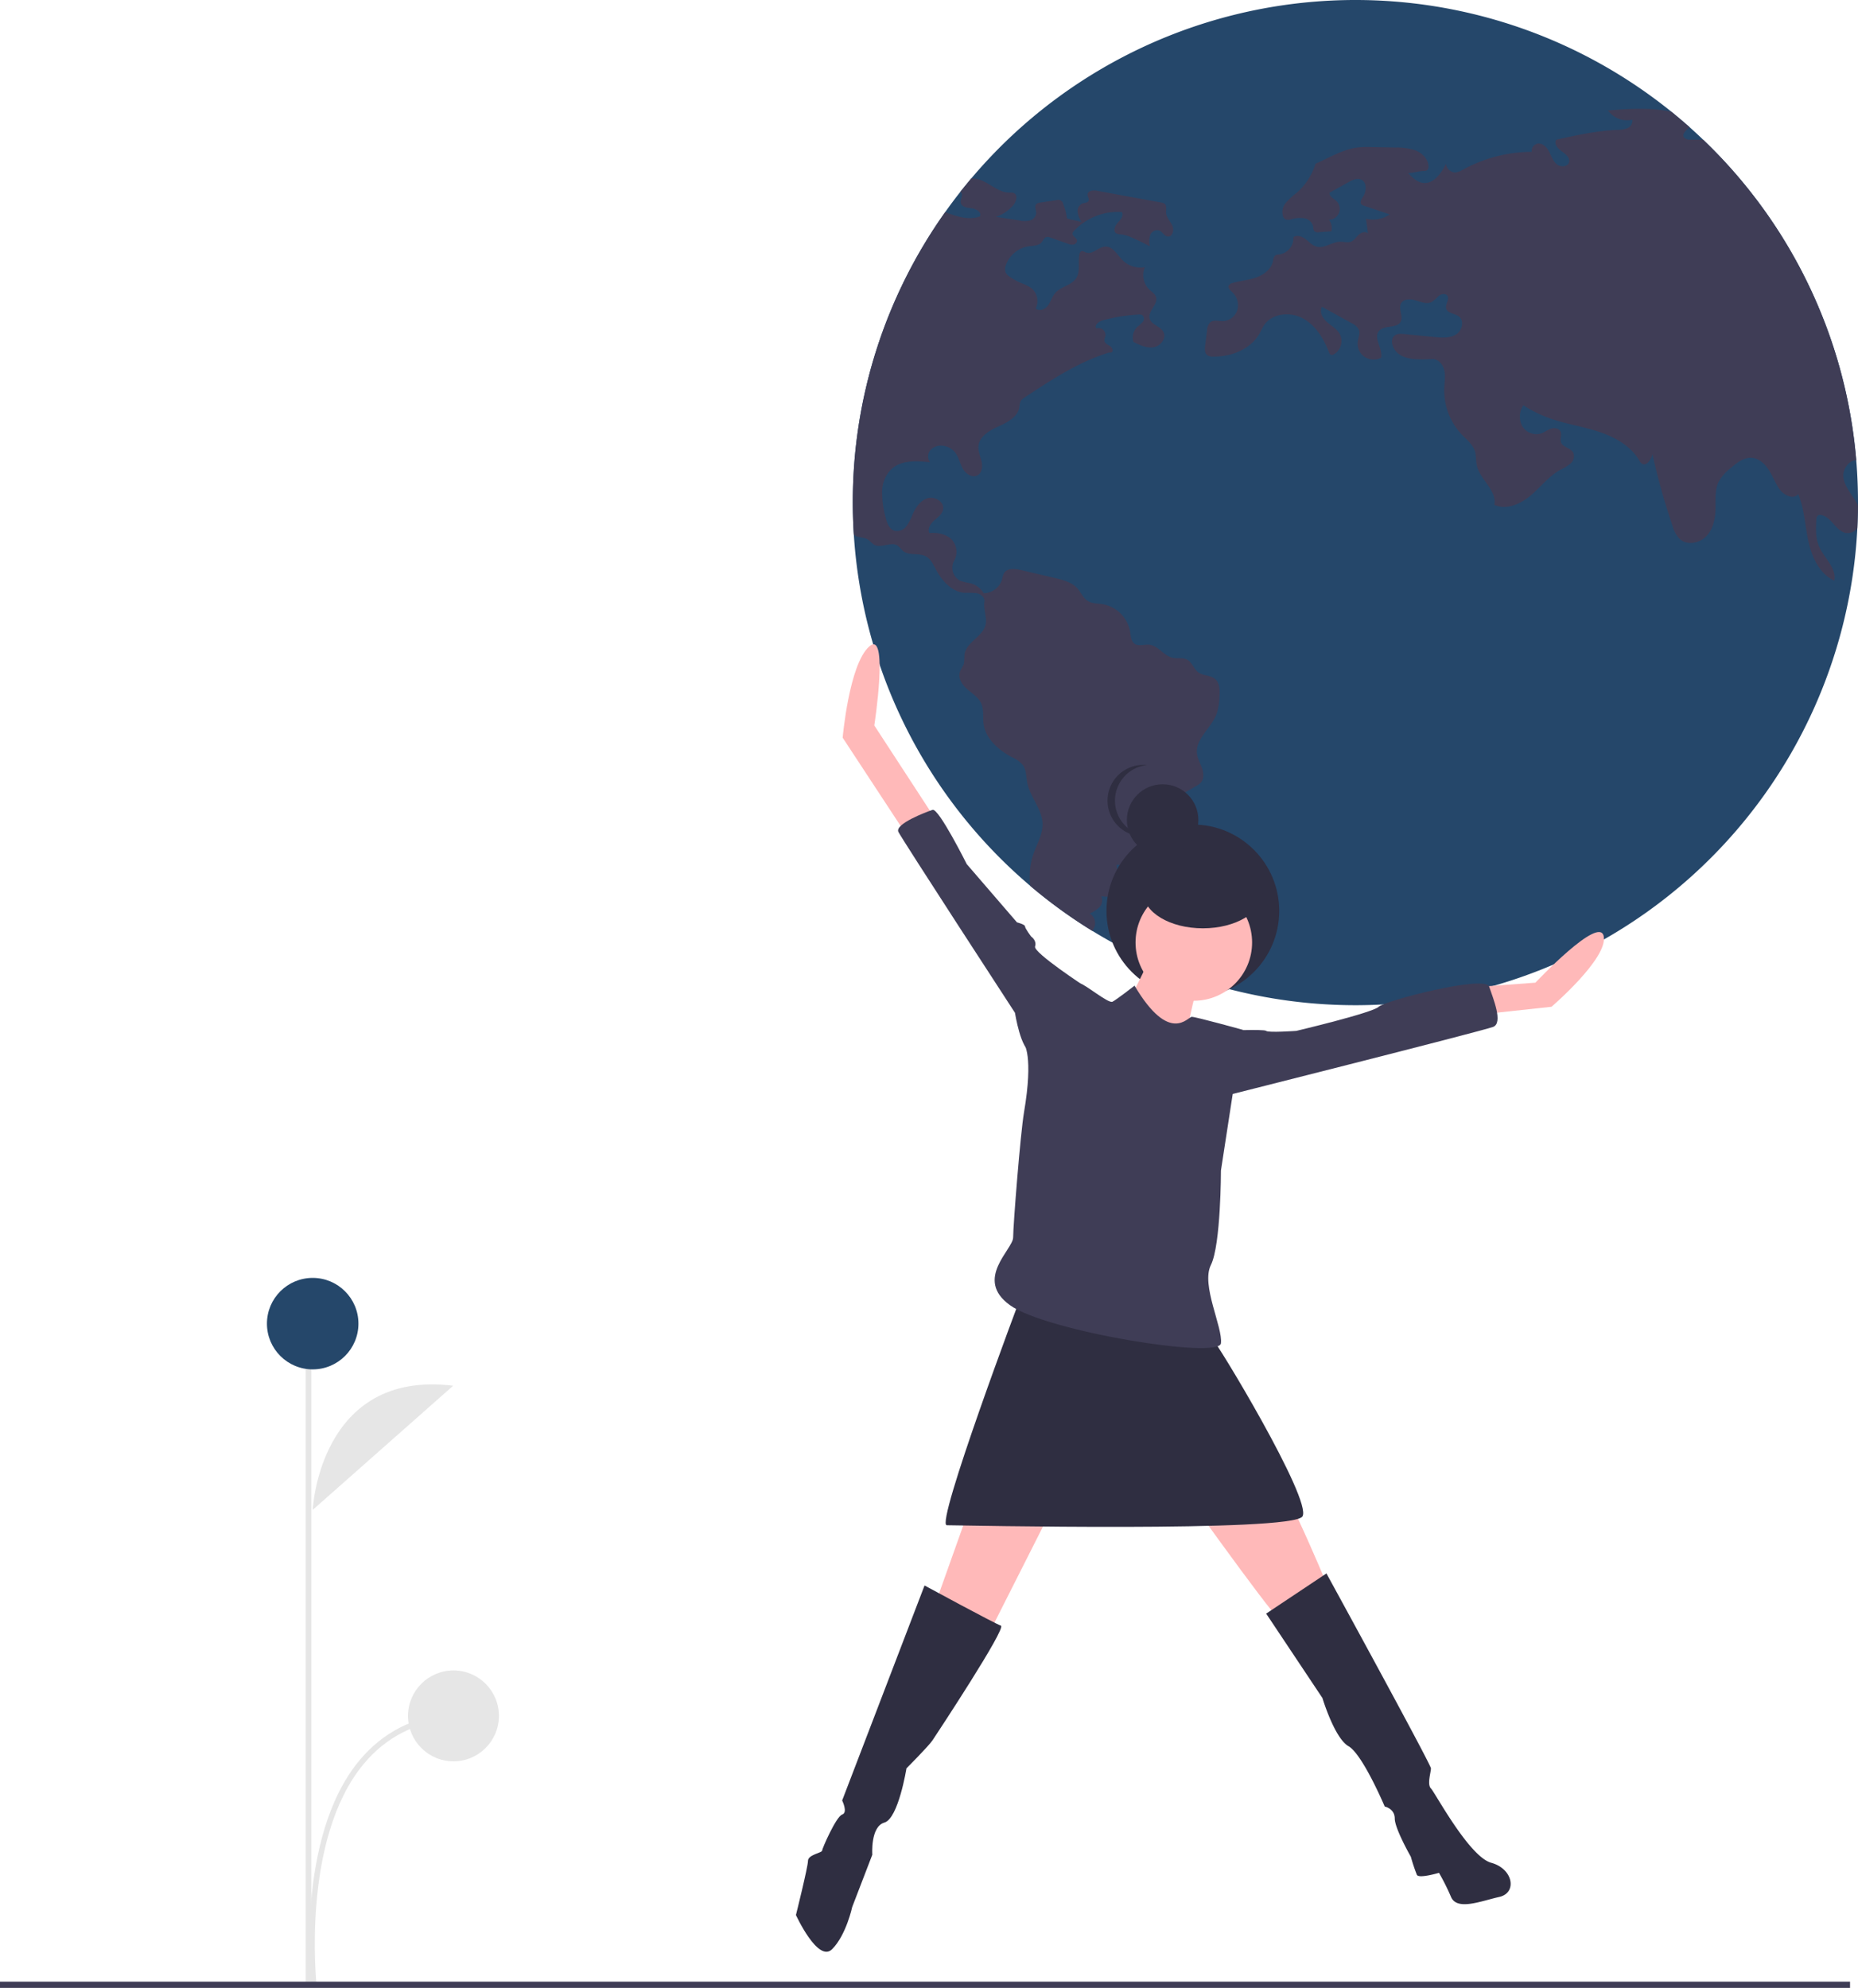 <svg id="b64b805f-e6f6-44d8-97ce-775b67d7efb4" data-name="Layer 1" xmlns="http://www.w3.org/2000/svg" width="666.856" height="713.509" viewBox="0 0 666.856 713.509"><title>the_world_is_mine</title><path d="M378.799,635.188s2.345-50.443,50.424-44.58" transform="translate(-266.572 -93.246)" fill="#e6e6e6"/><path d="M378.234,806.116c-.06-.528-5.735-53.091,17.243-80.908,8.48-10.267,19.843-16.016,33.773-17.088l.153,1.982c-13.37,1.029-24.268,6.536-32.391,16.368-22.44,27.162-16.862,78.902-16.804,79.421Z" transform="translate(-266.572 -93.246)" fill="#e6e6e6"/><rect x="109.72" y="490.367" width="2" height="221" fill="#e6e6e6"/><circle cx="112.227" cy="475.082" r="16.417" fill="#25476a"/><circle cx="162.755" cy="615.865" r="16.313" fill="#e6e6e6"/><path d="M933.428,273.633v1.08q-.037,4.068-.233,8.099a180.387,180.387,0,0,1-360.173,2.356q-.368-5.724-.368-11.535a179.493,179.493,0,0,1,33.169-104.269q2.595-3.681,5.399-7.228c1.288-1.644,2.614-3.252,3.951-4.847a180.421,180.421,0,0,1,251.388-23.855c2.172,1.755,4.307,3.571,6.393,5.424q2.503,2.227,4.921,4.553a179.899,179.899,0,0,1,54.926,115.055Q933.428,265.975,933.428,273.633Z" transform="translate(-266.572 -93.246)" fill="#25476a"/><path d="M611.223,162.136a1.003,1.003,0,0,1,.245.147c.969.798-.245,2.332-.098,3.595.172,1.62,2.332,1.976,3.964,2.135,1.632.172,3.694,1.485,2.921,2.933-4.099,1.411-8.246.025-12.431-1.583a179.494,179.494,0,0,0-33.169,104.269q0,5.817.368,11.535a4.662,4.662,0,0,0,1.117.601c1.227.466,2.651.38,3.78,1.043.896.528,1.497,1.46,2.393,1.951,2.565,1.399,6.123-1.288,8.516.38a22.004,22.004,0,0,1,1.755,1.792c2.209,1.914,5.841.626,8.394,2.062,1.644.92,2.491,2.761,3.375,4.43,2.197,4.172,5.755,8.271,10.455,8.602a28.155,28.155,0,0,1,4.442.147c1.448.331,2.871,1.595,2.638,3.056-.405,2.516.834,5.264.503,7.78-.601,4.602-7.117,6.614-7.67,11.216a27.711,27.711,0,0,1-.172,3.031c-.295,1.203-1.203,2.184-1.522,3.387-.614,2.27,1.019,4.54,2.798,6.062,1.792,1.534,3.927,2.859,4.908,4.994,1.031,2.27.528,4.908.859,7.375.736,5.387,5.387,9.375,10.173,11.952a10.622,10.622,0,0,1,3.976,2.896c1.227,1.779,1.104,4.123,1.522,6.246,1.006,5.191,5.375,9.473,5.497,14.762.086,3.767-2,7.179-3.252,10.725a24.752,24.752,0,0,0-1.117,11.584,181.251,181.251,0,0,0,22.248,16.137,6.482,6.482,0,0,0,.92-2.062,4.077,4.077,0,0,0-1.902-4.221,10.088,10.088,0,0,0,3.522-2.258,3.455,3.455,0,0,0,.638-3.902c2.16.27,4.724.405,6.148-1.252,1.141-1.325,1.068-3.313.614-4.994-.454-1.693-1.215-3.325-1.227-5.08a91.382,91.382,0,0,0,14.995-.503,9.734,9.734,0,0,0-4.565-5.718c2.258-.38,4.307-3.08,5.019-5.252a13.378,13.378,0,0,0,.098-6.786,3.61,3.61,0,0,1-.074-1.767,3.477,3.477,0,0,1,1.792-1.73q5.596-3.221,11.191-6.43a6.747,6.747,0,0,0,1.792-1.313c1.166-1.387.994-3.46.393-5.166s-1.558-3.313-1.792-5.105c-.687-5.363,5.056-9.216,6.995-14.271a21.434,21.434,0,0,0,1.055-6.246c.16-2.282.172-4.921-1.571-6.381-1.681-1.411-4.295-1.092-6.05-2.405-1.608-1.203-2.16-3.522-3.915-4.491-1.595-.884-3.583-.319-5.363-.736-3.117-.724-5.08-4.319-8.271-4.651-1.792-.196-3.829.687-5.301-.356-1.301-.933-1.35-2.786-1.595-4.356a12.169,12.169,0,0,0-9.817-9.842c-1.853-.295-3.865-.184-5.448-1.203-1.595-1.031-2.319-2.957-3.583-4.393-2.012-2.295-5.203-3.117-8.185-3.816q-6.074-1.417-12.136-2.847c-2.147-.515-4.921-.785-6.087,1.104a8.302,8.302,0,0,0-.712,2.27,7.04,7.04,0,0,1-6.602,4.958,7.801,7.801,0,0,0-4.589-3.559,28.957,28.957,0,0,1-3.73-.884,5.227,5.227,0,0,1-2.258-7.252,6.511,6.511,0,0,0-1.117-7.817c-2.062-1.853-5.043-2.307-7.817-2.123-.724-1.583.491-3.362,1.792-4.516,1.313-1.141,2.896-2.27,3.178-3.988.454-2.7-2.994-4.749-5.608-3.951-2.614.81-4.283,3.35-5.387,5.853a17.653,17.653,0,0,1-2.172,4.16,4.264,4.264,0,0,1-4.123,1.693c-2.16-.552-2.982-3.117-3.46-5.277a34.407,34.407,0,0,1-1.153-8.848,11.55,11.55,0,0,1,3.338-8.05c3.571-3.289,9.068-2.97,13.891-2.442a3.538,3.538,0,0,1,.368-4.663,5.302,5.302,0,0,1,4.81-1.178,6.6,6.6,0,0,1,3.718,2.221c1.374,1.669,1.767,3.939,2.798,5.829,1.043,1.902,3.375,3.522,5.277,2.503,1.657-.884,1.914-3.166,1.509-4.994-.417-1.816-1.288-3.595-1.141-5.461.282-3.546,3.976-5.694,7.228-7.154s6.97-3.436,7.485-6.97a6.513,6.513,0,0,1,.393-2.012,3.934,3.934,0,0,1,1.46-1.374c9.486-6.271,19.143-12.627,29.991-16.051.564-.184.626.012,1.203-.123.81-.466.27-1.755-.503-2.27s-1.804-.92-2-1.828c-.135-.663.258-1.325.356-2a2.497,2.497,0,0,0-3.276-2.528c-.871-1.153.847-2.491,2.246-2.884a61.333,61.333,0,0,1,12.823-2.086,2.283,2.283,0,0,1,1.46.245,1.735,1.735,0,0,1,.11,2.381,13.44,13.44,0,0,1-1.951,1.779,5.36,5.36,0,0,0-1.399,5.387c2.27,1.153,4.724,2.344,7.24,1.939,2.503-.405,4.724-3.227,3.546-5.473-1.092-2.098-4.393-2.577-4.958-4.872-.663-2.687,3.141-5.08,2.282-7.706-.368-1.153-1.522-1.841-2.405-2.663a7.26,7.26,0,0,1-1.583-8.025,9.144,9.144,0,0,1-8.001-2.503c-1.914-1.927-3.436-4.982-6.16-4.884-2.491.074-4.639,2.982-6.97,2.098-.577-.221-1.178-.663-1.73-.405a1.43,1.43,0,0,0-.65,1.068c-.589,2.835.429,6.062-1.117,8.516-1.681,2.663-5.571,3.031-7.608,5.436-1.104,1.301-1.534,3.056-2.552,4.43s-3.166,2.258-4.393,1.055a6.047,6.047,0,0,0-1.644-7.363,15.812,15.812,0,0,0-3.632-1.767,21.557,21.557,0,0,1-4.062-2.258,4.025,4.025,0,0,1-1.485-1.595,3.668,3.668,0,0,1,.098-2.528,10.332,10.332,0,0,1,8.209-6.798c1.62-.221,3.51-.147,4.589-1.387.564-.65.859-1.644,1.693-1.902a2.469,2.469,0,0,1,1.558.184c2.025.712,4.037,1.423,6.062,2.135a4.152,4.152,0,0,0,2.16.356,1.453,1.453,0,0,0,1.264-1.534c-.196-1.006-1.743-1.485-1.595-2.503a1.591,1.591,0,0,1,.503-.859,21.683,21.683,0,0,1,17.192-6.786c.761,1.264-.442,2.749-1.46,3.816-1.006,1.08-1.816,2.994-.589,3.816a3.233,3.233,0,0,0,1.608.368,14.021,14.021,0,0,1,4.295,1.301c2.098.908,4.16,1.914,6.172,2.994a7.782,7.782,0,0,1,.147-3.976,2.7,2.7,0,0,1,3.191-1.73c1.203.466,1.816,2.062,3.105,2.209,1.706.196,2.381-2.332,1.669-3.902s-2.135-2.871-2.246-4.602c-.086-1.153.356-2.589-.564-3.289a2.441,2.441,0,0,0-1.092-.393q-11.559-2.117-23.131-4.246c-1.374-.258-3.35-.061-3.411,1.325-.037.785.663,1.558.356,2.27-.331.761-1.411.699-2.197.969a2.982,2.982,0,0,0-1.718,3.154,8.596,8.596,0,0,0,1.448,3.546c-1.509-.626-3.78-.736-5.289-1.374a20.356,20.356,0,0,0-1.325-5.093,1.797,1.797,0,0,0-2.344-1.448c-1.988.307-3.976.601-5.964.908a2.307,2.307,0,0,0-1.362.528c-.773.822-.012,2.135-.037,3.264a3.059,3.059,0,0,1-2.368,2.638,8.927,8.927,0,0,1-3.78-.049c-2.786-.429-5.559-.859-8.344-1.288a13.669,13.669,0,0,0,6.307-4.221c1.104-1.301,1.693-3.73.098-4.344a3.807,3.807,0,0,0-1.448-.11c-3.78.025-6.761-3.129-10.296-4.467a10.12,10.12,0,0,0-3.473-.638Z" transform="translate(-266.572 -93.246)" fill="#3f3d56"/><path d="M933.195,282.811a4.431,4.431,0,0,1-3.755,1.779c-3.841-.331-5.461-5.866-9.265-6.491a1.483,1.483,0,0,0-1.006.098c-.564.307-.663,1.068-.699,1.706-.16,3.166-.295,6.455.945,9.375,1.804,4.27,6.479,7.854,5.498,12.382-5.277-2.442-8.025-8.369-9.265-14.051-1.252-5.682-1.448-11.645-3.681-17.02-1.706,2.172-5.264.38-6.811-1.902-1.473-2.16-2.381-4.663-3.804-6.86-1.423-2.184-3.608-4.148-6.209-4.27-2.736-.123-5.117,1.755-7.203,3.534a16.67,16.67,0,0,0-4.479,4.982c-1.46,2.945-1.08,6.406-1.153,9.682-.074,3.534-.822,7.277-3.24,9.878-2.417,2.589-6.872,3.497-9.535,1.153a10.756,10.756,0,0,1-2.663-4.798,233.479,233.479,0,0,1-7.215-25.745c-.442,1.988-2.197,4.553-3.865,3.387a3.447,3.447,0,0,1-.884-1.153c-3.117-5.264-8.872-8.43-14.701-10.332-5.817-1.89-11.94-2.773-17.695-4.859a45.242,45.242,0,0,1-9.191-4.577,7.237,7.237,0,0,0-.442,7.387,5.918,5.918,0,0,0,6.651,2.786c1.276-.417,2.356-1.301,3.62-1.743,1.264-.429,2.97-.221,3.522,1.006.54,1.166-.27,2.577.135,3.804.601,1.853,3.411,2,4.393,3.694a3.419,3.419,0,0,1-.92,3.951,16.538,16.538,0,0,1-3.706,2.282c-4.123,2.295-7.056,6.209-10.664,9.252-3.608,3.056-8.7,5.277-12.995,3.325,1.019-5.191-5.154-8.995-6.295-14.161-.38-1.706-.184-3.51-.712-5.166-.773-2.405-2.908-4.05-4.651-5.866a23.056,23.056,0,0,1-6.32-16.75c.098-2.135.491-4.307,0-6.393-.479-2.074-2.209-4.086-4.344-4-4.872.221-11.02.589-13.572-3.571-.92-1.485-1.313-3.657.012-4.798.933-.798,2.307-.724,3.522-.601,3.669.356,7.326.724,10.995,1.08,2.565.245,5.338.454,7.547-.884s3.166-4.908,1.117-6.491c-1.485-1.153-4.16-1.092-4.602-2.921-.356-1.534,1.338-3.264.417-4.553-.65-.908-2.123-.663-3.019.025a19.721,19.721,0,0,1-2.54,2.221c-1.755.908-3.841.037-5.731-.552s-4.418-.638-5.326,1.117c-1.031,1.951.896,4.528-.11,6.491-1.35,2.589-5.89,1.117-7.78,3.35-2.16,2.552,1.473,6.381.749,9.645a6.013,6.013,0,0,1-5.927-.331,5.738,5.738,0,0,1-2.479-5.35c.172-1.473.945-2.982.429-4.369a5.1,5.1,0,0,0-2.589-2.368q-5.338-2.963-10.676-5.902c-.994,1.841.258,4.111,1.828,5.498,1.558,1.374,3.522,2.417,4.553,4.234a5.564,5.564,0,0,1-2.086,7.338,1.294,1.294,0,0,1-1.068.184,1.479,1.479,0,0,1-.687-.92c-1.877-4.823-4.712-9.572-9.228-12.087-4.528-2.528-11.02-2-13.989,2.233-.699,1.006-1.178,2.16-1.792,3.227-3.252,5.657-10.246,8.332-16.775,8.16a3.233,3.233,0,0,1-1.828-.429c-1.055-.724-1.006-2.27-.847-3.546.233-1.804.454-3.595.687-5.399a4.324,4.324,0,0,1,1.19-2.957c1.215-.957,2.957-.356,4.504-.38a5.673,5.673,0,0,0,5.166-3.988,6.411,6.411,0,0,0-1.792-6.381c-.699-.663-1.644-1.497-1.276-2.393a1.989,1.989,0,0,1,1.387-.933c2.761-.798,5.694-1.006,8.406-1.963,2.724-.945,5.363-2.884,6.013-5.694.196-.859.282-1.902,1.055-2.332a3.418,3.418,0,0,1,1.227-.245,5.972,5.972,0,0,0,5.117-6.222c1.301-.908,3.129-.233,4.393.736,1.252.969,2.368,2.246,3.902,2.663,2.859.785,5.62-1.755,8.59-1.767,1.252,0,2.54.442,3.706.012,1.19-.429,1.902-1.608,2.81-2.479.92-.884,2.516-1.411,3.362-.466-.245-1.779-.479-3.546-.724-5.313a10.445,10.445,0,0,0,8.504-1.546c-3.092-1.043-6.172-2.086-9.265-3.129a1.999,1.999,0,0,1-.871-.466c-.675-.724,0-1.853.54-2.675,1.313-1.976,1.534-5.228-.626-6.209-1.473-.675-3.154.135-4.565.92-2.258,1.252-4.516,2.516-6.774,3.767-.209,1.288,1.362,2.025,2.332,2.884a3.91,3.91,0,0,1-2.552,6.835,4.898,4.898,0,0,1,.871,4.135c-1.509.11-3.031.221-4.553.331a1.955,1.955,0,0,1-1.473-.295c-.491-.429-.417-1.19-.54-1.828a3.95,3.95,0,0,0-3.338-2.908,11.523,11.523,0,0,0-4.651.429,2.834,2.834,0,0,1-2.012-.049,2.008,2.008,0,0,1-.785-1.006,5.131,5.131,0,0,1,1.031-4.933,28.238,28.238,0,0,1,3.878-3.571,22.606,22.606,0,0,0,6.737-10.431c2.503-1.055,5.093-2.479,7.608-3.534a30.393,30.393,0,0,1,6.32-2.123,29.864,29.864,0,0,1,6.197-.295c2.822.049,5.657.098,8.479.16a20.407,20.407,0,0,1,7.424,1.068c2.319.957,4.369,3.031,4.528,5.534a1.699,1.699,0,0,1-.552,1.558,1.988,1.988,0,0,1-1.068.245c-2.344.074-3.338.663-5.682.749,1.485,1.583,3.154,3.252,5.313,3.534,3.804.491,6.541-3.448,8.295-6.872a3.349,3.349,0,0,0,3.497,3.105,7.053,7.053,0,0,0,2.638-1.031,51.899,51.899,0,0,1,24.604-6.356,2.649,2.649,0,0,1,2.025-2.921c1.755-.344,3.325,1.166,4.172,2.736.834,1.571,1.362,3.387,2.712,4.565,1.338,1.178,3.927,1.117,4.454-.577.515-1.632-1.19-3.031-2.602-4-1.423-.957-2.908-2.736-1.951-4.16,7.215-1.608,14.492-3.203,21.892-3.522a9.316,9.316,0,0,0,3.681-.638,2.861,2.861,0,0,0,1.718-3.031,8.367,8.367,0,0,1-8.713-3.289c7.596-.626,15.548-1.178,22.849.528l6.393,5.424c-1.215,1.264-2.835,2.454-1.951,3.718a2.72,2.72,0,0,0,2.246.773c1.546.025,3.092.061,4.626.061a179.899,179.899,0,0,1,54.926,115.055c-2.577-.098-4.945,3.166-4.614,6.013.393,3.301,2.773,5.952,4.479,8.798a13.408,13.408,0,0,1,.761,1.436Z" transform="translate(-266.572 -93.246)" fill="#3f3d56"/><circle cx="428.126" cy="326.94" r="31" fill="#2f2e41"/><path d="M679.9,435.847s-10.097,22.358-12.982,23.079,23.8,13.703,23.8,13.703,5.049-27.406,7.212-28.849S679.9,435.847,679.9,435.847Z" transform="translate(-266.572 -93.246)" fill="#ffb9b9"/><polygon points="353.467 525.791 334.715 578.44 354.909 586.374 389.528 517.858 353.467 525.791" fill="#ffb9b9"/><path d="M685.67,620.479s37.503,52.649,39.667,53.37S742.646,661.589,742.646,661.589s-18.752-45.437-24.521-47.601S685.67,620.479,685.67,620.479Z" transform="translate(-266.572 -93.246)" fill="#ffb9b9"/><path d="M598.402,662.31l-29.57,77.171s2.164,4.327,0,5.049-7.212,12.261-7.212,12.982-5.049,1.442-5.049,3.606-4.327,19.473-4.327,19.473,7.933,17.309,12.982,12.261S572.438,777.705,572.438,777.705l7.212-18.752s-.721-10.097,4.327-11.54,7.933-19.473,7.933-19.473,7.933-7.933,9.376-10.097,26.685-40.388,24.521-41.11S598.402,662.31,598.402,662.31Z" transform="translate(-266.572 -93.246)" fill="#2f2e41"/><path d="M721.009,672.407l21.637-14.424s37.503,68.516,37.503,69.958-1.442,5.77,0,7.212,13.703,24.521,21.637,26.685,9.376,10.818,2.885,12.261-15.146,5.049-17.309,0a79.371,79.371,0,0,0-4.327-8.655s-7.212,2.164-7.933.721a66.371,66.371,0,0,1-2.164-6.491s-5.77-10.097-5.77-13.703-3.606-4.327-3.606-4.327-7.933-18.752-12.982-21.637-9.376-17.309-9.376-17.309Z" transform="translate(-266.572 -93.246)" fill="#2f2e41"/><circle cx="428.474" cy="338.274" r="20.915" fill="#ffb9b9"/><path d="M633.02,558.454s-30.955,82.234-26.628,82.234,124.043,2.605,127.649-3.165-31.063-63.202-32.505-63.923S633.02,558.454,633.02,558.454Z" transform="translate(-266.572 -93.246)" fill="#2f2e41"/><path d="M602.008,386.804l-21.637-33.176s5.351-34.802-1.862-28.311-9.495,32.704-9.495,32.704l25.059,38.16Z" transform="translate(-266.572 -93.246)" fill="#ffb9b9"/><path d="M798.18,447.386l19.473-1.442s23.079-24.521,24.521-16.588-18.752,25.243-18.752,25.243l-26.685,2.885Z" transform="translate(-266.572 -93.246)" fill="#ffb9b9"/><path d="M656.1,454.599v-7.212S637.348,435.126,638.069,432.962s-1.442-3.606-1.442-3.606-2.164-2.885-2.164-3.606-2.885-1.442-2.885-1.442l-18.031-20.915s-10.097-20.194-12.261-19.473-13.703,5.049-12.261,7.933,41.831,64.91,41.831,64.91,2.164,13.703,5.77,13.703S656.1,454.599,656.1,454.599Z" transform="translate(-266.572 -93.246)" fill="#3f3d56"/><path d="M704.421,463.253s15.867-.721,16.588,0,10.818,0,10.818,0,27.406-6.491,29.57-8.655,38.225-11.54,39.667-7.212,5.049,12.982,1.442,14.424-100.971,25.964-100.971,25.964Z" transform="translate(-266.572 -93.246)" fill="#3f3d56"/><circle cx="417.282" cy="294.313" r="12.827" fill="#2f2e41"/><path d="M666.751,380.611a12.829,12.829,0,0,1,11.491-12.758,12.971,12.971,0,0,0-1.336-.069,12.827,12.827,0,1,0,0,25.655,12.968,12.968,0,0,0,1.336-.069A12.829,12.829,0,0,1,666.751,380.611Z" transform="translate(-266.572 -93.246)" fill="#2f2e41"/><ellipse cx="431.732" cy="320.367" rx="21.379" ry="12.827" fill="#2f2e41"/><path d="M673.769,447.026s-6.491,5.049-7.933,5.77-10.097-6.491-11.54-6.491-20.194,21.637-20.194,21.637,3.485,4.014,0,24.521c-1.307,7.691-3.9,40.572-3.9,44.9s-14.131,14.962-1.149,24.338,75.007,19.473,75.728,13.703-7.212-20.915-3.606-28.128,3.606-33.897,3.606-33.897l4.327-28.128,3.606-22.358s-16.949-4.688-18.391-4.688S686.391,468.302,673.769,447.026Z" transform="translate(-266.572 -93.246)" fill="#3f3d56"/><rect y="711.268" width="664" height="2.241" fill="#3f3d56"/></svg>